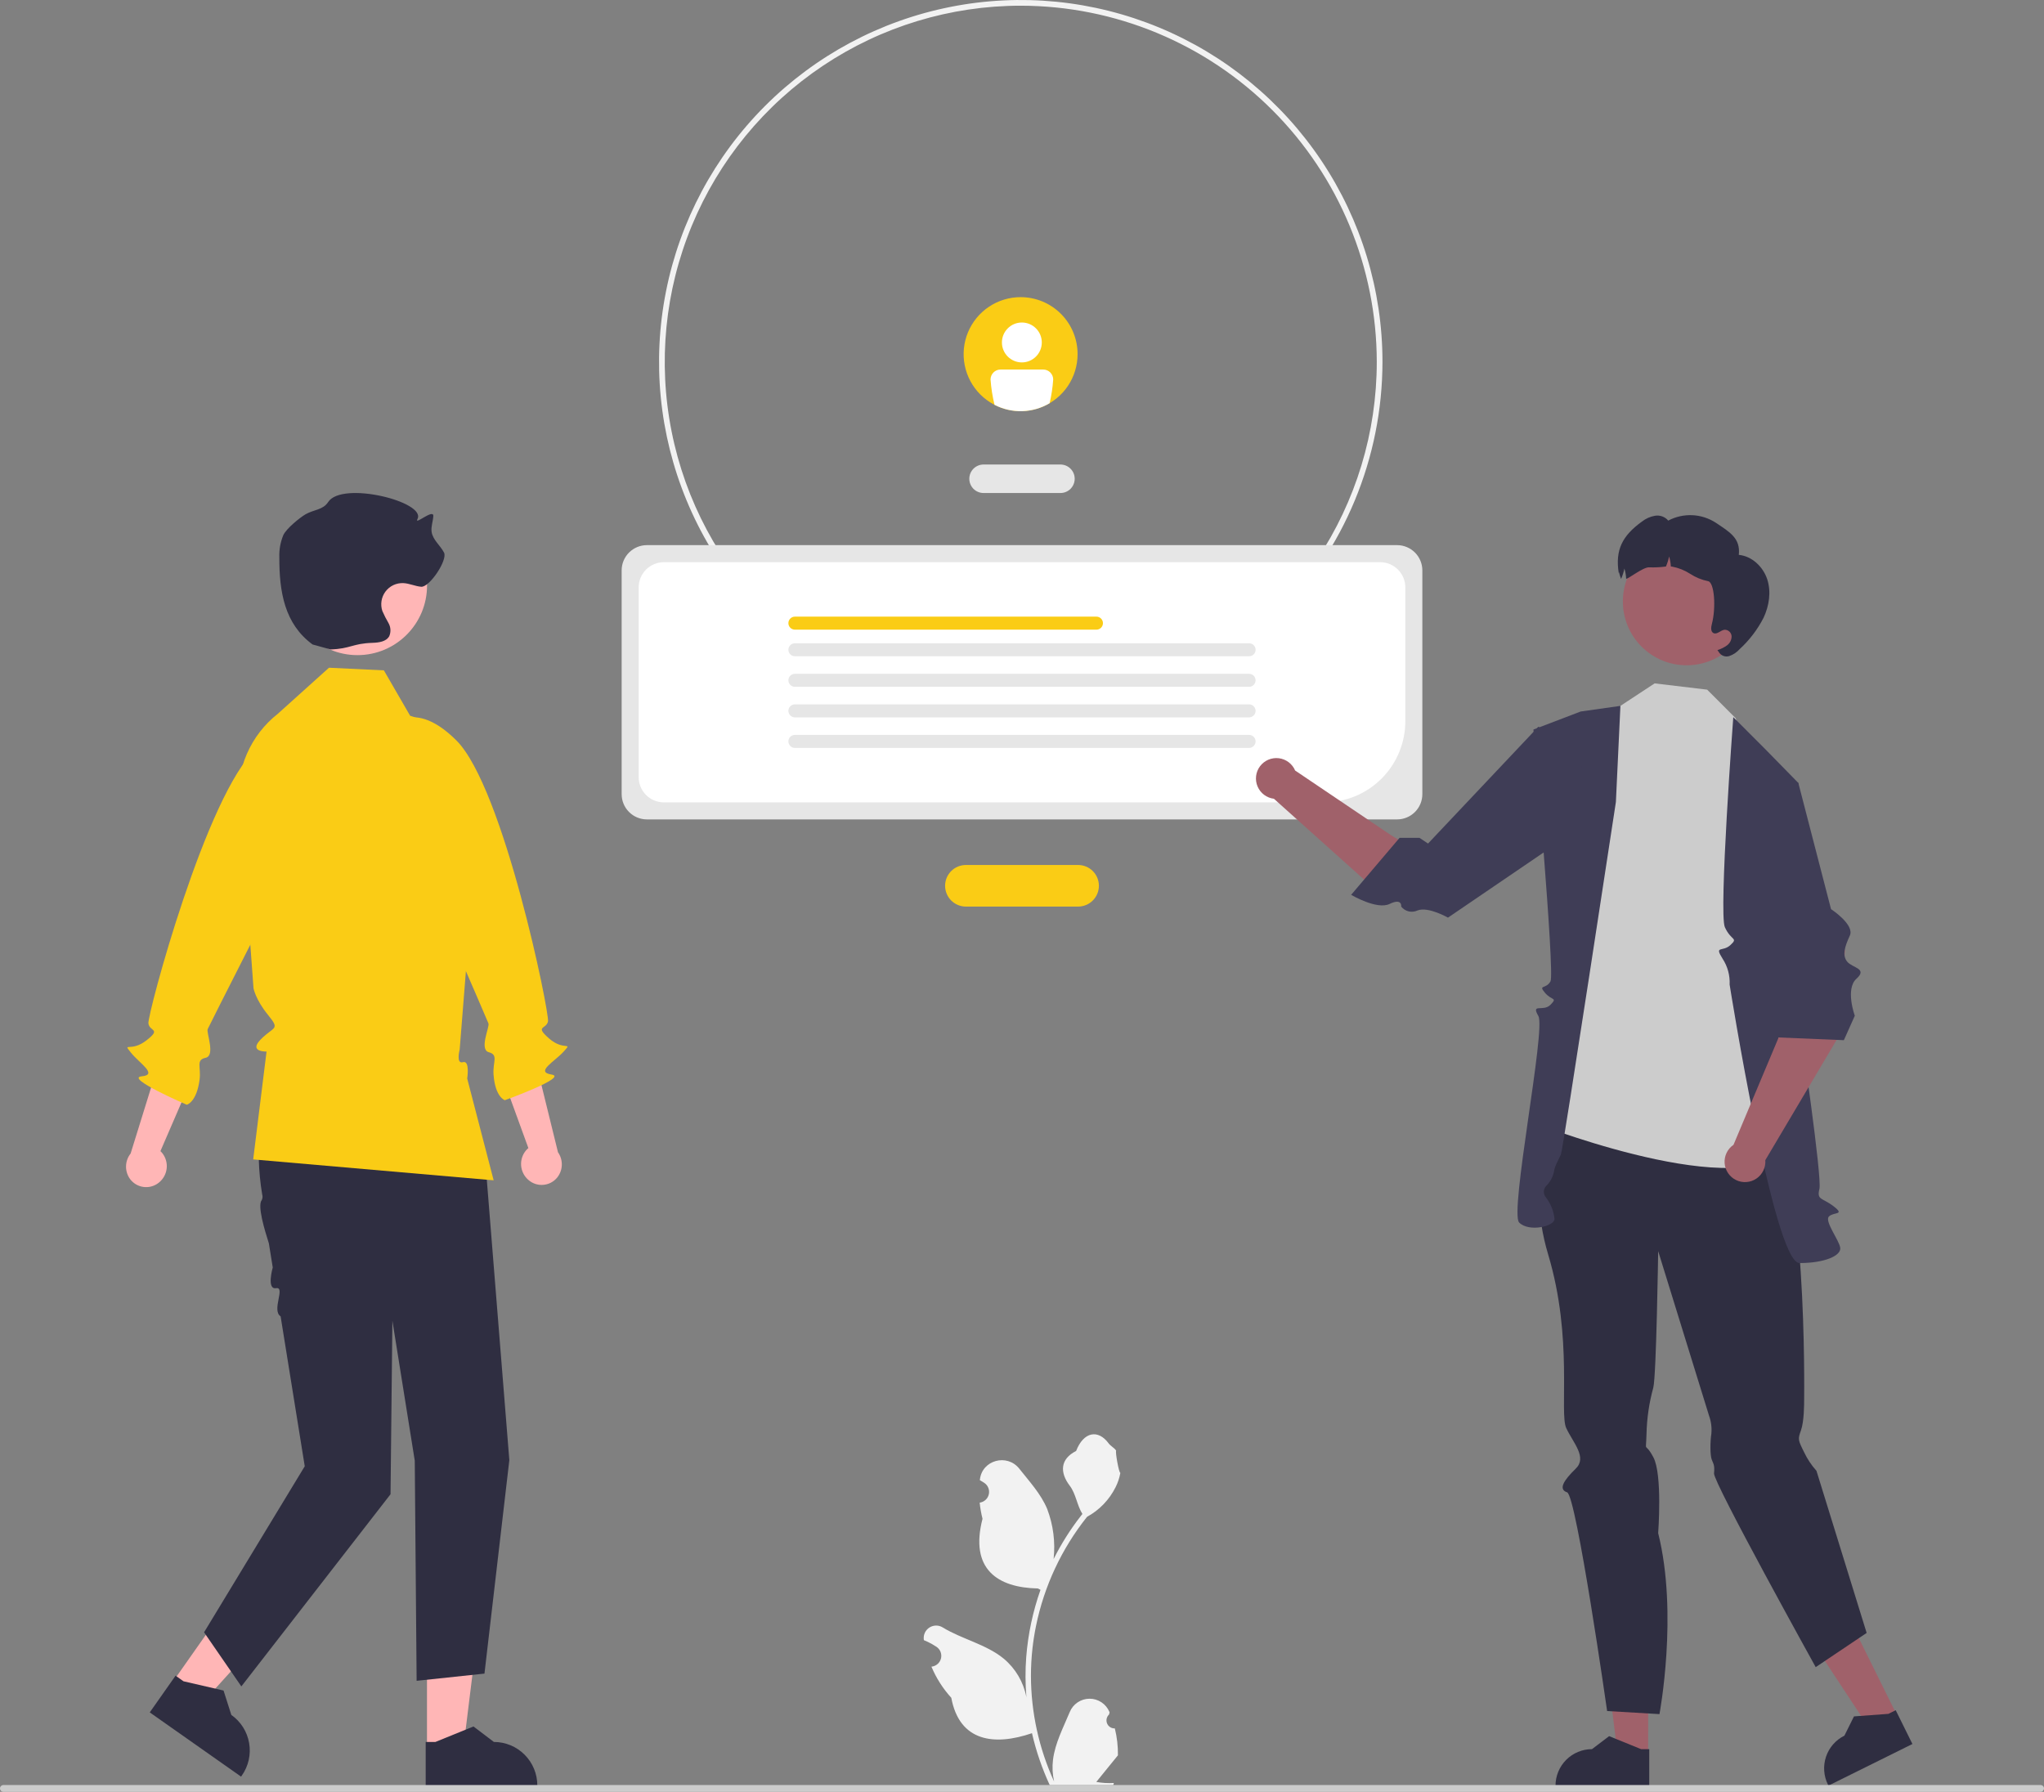 <svg width="146" height="128" viewBox="0 0 146 128" fill="none" xmlns="http://www.w3.org/2000/svg">
<rect x="0" y="0" width="146" height="128" fill="#808080" stroke="none"/>
<g clip-path="url(#clip0_45_3357)">
<path d="M79.631 123.469C79.514 123.474 79.398 123.443 79.299 123.381C79.2 123.318 79.123 123.226 79.078 123.118C79.033 123.01 79.022 122.891 79.047 122.776C79.072 122.662 79.131 122.558 79.217 122.478L79.256 122.322C79.251 122.31 79.246 122.297 79.241 122.285C79.123 122.006 78.925 121.769 78.673 121.602C78.421 121.436 78.125 121.347 77.823 121.349C77.52 121.35 77.225 121.44 76.974 121.609C76.723 121.777 76.527 122.016 76.412 122.296C75.949 123.411 75.36 124.528 75.215 125.707C75.151 126.228 75.178 126.757 75.294 127.269C74.207 124.896 73.643 122.318 73.639 119.708C73.639 119.053 73.676 118.399 73.748 117.748C73.808 117.214 73.892 116.685 73.999 116.159C74.581 113.305 75.832 110.63 77.648 108.354C78.527 107.874 79.238 107.136 79.685 106.239C79.847 105.917 79.961 105.573 80.025 105.218C79.925 105.231 79.651 103.72 79.725 103.627C79.587 103.417 79.34 103.313 79.189 103.108C78.438 102.09 77.404 102.268 76.865 103.651C75.711 104.234 75.7 105.2 76.408 106.129C76.858 106.72 76.92 107.52 77.315 108.152C77.274 108.204 77.232 108.255 77.191 108.307C76.448 109.263 75.801 110.289 75.258 111.371C75.39 110.159 75.233 108.932 74.799 107.793C74.359 106.731 73.534 105.836 72.808 104.918C71.935 103.815 70.147 104.296 69.993 105.694C69.992 105.708 69.99 105.722 69.989 105.735C70.097 105.796 70.202 105.861 70.305 105.929C70.435 106.016 70.536 106.14 70.594 106.285C70.652 106.43 70.665 106.589 70.631 106.741C70.598 106.894 70.519 107.033 70.405 107.139C70.291 107.246 70.147 107.316 69.993 107.34L69.977 107.342C70.016 107.731 70.084 108.117 70.18 108.496C69.249 112.101 71.26 113.414 74.132 113.473C74.195 113.506 74.257 113.538 74.321 113.569C73.775 115.115 73.433 116.726 73.303 118.361C73.229 119.326 73.234 120.294 73.316 121.258L73.311 121.224C73.103 120.152 72.532 119.185 71.694 118.486C70.449 117.463 68.691 117.086 67.348 116.264C67.205 116.172 67.039 116.123 66.87 116.123C66.7 116.123 66.534 116.171 66.391 116.262C66.248 116.353 66.133 116.483 66.062 116.636C65.99 116.79 65.964 116.961 65.986 117.13C65.988 117.142 65.99 117.154 65.992 117.166C66.192 117.247 66.386 117.341 66.575 117.447C66.683 117.508 66.788 117.572 66.892 117.641C67.022 117.728 67.122 117.852 67.18 117.997C67.239 118.141 67.251 118.301 67.218 118.453C67.184 118.606 67.105 118.744 66.991 118.851C66.877 118.958 66.734 119.028 66.579 119.052L66.564 119.054C66.552 119.056 66.543 119.057 66.531 119.059C66.873 119.876 67.353 120.628 67.95 121.283C68.533 124.43 71.035 124.729 73.711 123.812H73.713C74.006 125.089 74.432 126.332 74.982 127.521H79.517C79.534 127.47 79.548 127.418 79.563 127.368C79.143 127.394 78.722 127.369 78.308 127.293C78.644 126.88 78.981 126.463 79.317 126.05C79.325 126.043 79.332 126.034 79.338 126.026C79.509 125.814 79.681 125.605 79.852 125.393L79.852 125.393C79.861 124.745 79.787 124.098 79.631 123.469Z" fill="#F2F2F2"/>
<path d="M72.912 51.709C67.802 51.709 62.806 50.193 58.558 47.352C54.309 44.511 50.997 40.473 49.042 35.748C47.086 31.024 46.575 25.826 47.572 20.811C48.569 15.795 51.029 11.188 54.642 7.573C58.256 3.957 62.859 1.494 67.871 0.497C72.883 -0.501 78.078 0.011 82.799 1.968C87.52 3.925 91.555 7.239 94.394 11.491C97.233 15.742 98.748 20.741 98.748 25.854C98.74 32.709 96.016 39.281 91.172 44.128C86.329 48.975 79.761 51.701 72.912 51.709ZM72.912 0.407C67.882 0.407 62.966 1.9 58.784 4.696C54.602 7.492 51.343 11.466 49.418 16.116C47.493 20.766 46.989 25.883 47.971 30.819C48.952 35.755 51.374 40.289 54.93 43.848C58.487 47.407 63.018 49.831 67.951 50.813C72.883 51.795 77.996 51.291 82.643 49.365C87.29 47.439 91.261 44.177 94.055 39.992C96.85 35.807 98.341 30.887 98.341 25.854C98.334 19.108 95.652 12.64 90.885 7.869C86.117 3.098 79.654 0.415 72.912 0.407Z" fill="#F2F2F2"/>
<path d="M75.746 35.219H70.254C69.984 35.219 69.725 35.112 69.534 34.921C69.344 34.73 69.237 34.471 69.237 34.201C69.237 33.931 69.344 33.672 69.534 33.481C69.725 33.291 69.984 33.183 70.254 33.183H75.746C76.016 33.183 76.275 33.291 76.466 33.481C76.656 33.672 76.764 33.931 76.764 34.201C76.764 34.471 76.656 34.73 76.466 34.921C76.275 35.112 76.016 35.219 75.746 35.219Z" fill="#E6E6E6"/>
<path d="M77.008 64.762H68.992C68.598 64.762 68.22 64.605 67.942 64.327C67.664 64.048 67.507 63.67 67.507 63.276C67.507 62.882 67.664 62.504 67.942 62.226C68.22 61.947 68.598 61.791 68.992 61.791H77.008C77.402 61.791 77.779 61.947 78.058 62.226C78.336 62.504 78.493 62.882 78.493 63.276C78.493 63.67 78.336 64.048 78.058 64.327C77.779 64.605 77.402 64.762 77.008 64.762Z" fill="#FACC15"/>
<path d="M99.795 58.535H46.205C45.727 58.534 45.27 58.344 44.932 58.006C44.594 57.669 44.404 57.21 44.404 56.733V40.745C44.404 40.267 44.594 39.809 44.932 39.471C45.27 39.133 45.727 38.943 46.205 38.942H99.795C100.273 38.943 100.73 39.133 101.068 39.471C101.406 39.809 101.596 40.267 101.596 40.745V56.733C101.596 57.21 101.406 57.669 101.068 58.006C100.73 58.344 100.273 58.534 99.795 58.535Z" fill="#E6E6E6"/>
<path d="M94.588 57.319H47.42C46.943 57.319 46.485 57.129 46.147 56.791C45.809 56.453 45.62 55.995 45.619 55.517V41.961C45.62 41.483 45.809 41.025 46.147 40.688C46.485 40.35 46.943 40.16 47.42 40.159H98.58C99.058 40.16 99.516 40.35 99.853 40.688C100.191 41.025 100.381 41.483 100.381 41.961V51.522C100.38 53.059 99.769 54.532 98.683 55.619C97.597 56.706 96.124 57.318 94.588 57.319Z" fill="white"/>
<path d="M78.318 44.98H56.779C56.656 44.98 56.537 44.931 56.45 44.844C56.363 44.757 56.314 44.639 56.314 44.515C56.314 44.392 56.363 44.274 56.45 44.187C56.537 44.099 56.656 44.05 56.779 44.05H78.318C78.441 44.05 78.559 44.099 78.646 44.187C78.733 44.274 78.782 44.392 78.782 44.515C78.782 44.639 78.733 44.757 78.646 44.844C78.559 44.931 78.441 44.98 78.318 44.98Z" fill="#FACC15"/>
<path d="M89.221 46.881H56.779C56.656 46.881 56.537 46.832 56.45 46.745C56.363 46.658 56.314 46.54 56.314 46.416C56.314 46.293 56.363 46.175 56.45 46.088C56.537 46.001 56.656 45.952 56.779 45.952H89.221C89.344 45.952 89.463 46.001 89.55 46.088C89.637 46.175 89.686 46.293 89.686 46.416C89.686 46.54 89.637 46.658 89.55 46.745C89.463 46.832 89.344 46.881 89.221 46.881Z" fill="#E6E6E6"/>
<path d="M89.221 49.063H56.779C56.718 49.063 56.657 49.052 56.601 49.028C56.544 49.005 56.493 48.971 56.45 48.928C56.406 48.884 56.372 48.833 56.349 48.777C56.325 48.72 56.313 48.66 56.313 48.599C56.313 48.537 56.325 48.477 56.349 48.42C56.372 48.364 56.406 48.313 56.45 48.27C56.493 48.226 56.544 48.192 56.601 48.169C56.657 48.145 56.718 48.134 56.779 48.134H89.221C89.344 48.134 89.462 48.183 89.549 48.27C89.636 48.357 89.685 48.475 89.685 48.599C89.685 48.722 89.636 48.84 89.549 48.927C89.462 49.014 89.344 49.063 89.221 49.063Z" fill="#E6E6E6"/>
<path d="M89.221 51.246H56.779C56.718 51.246 56.657 51.234 56.601 51.211C56.544 51.187 56.493 51.153 56.45 51.11C56.406 51.067 56.372 51.015 56.349 50.959C56.325 50.902 56.313 50.842 56.313 50.781C56.313 50.72 56.325 50.659 56.349 50.603C56.372 50.546 56.406 50.495 56.45 50.452C56.493 50.409 56.544 50.374 56.601 50.351C56.657 50.328 56.718 50.316 56.779 50.316H89.221C89.344 50.316 89.462 50.365 89.549 50.452C89.636 50.54 89.685 50.658 89.685 50.781C89.685 50.904 89.636 51.022 89.549 51.109C89.462 51.196 89.344 51.245 89.221 51.246Z" fill="#E6E6E6"/>
<path d="M89.221 53.428H56.779C56.718 53.428 56.657 53.416 56.601 53.393C56.544 53.369 56.493 53.335 56.45 53.292C56.406 53.249 56.372 53.198 56.349 53.141C56.325 53.085 56.313 53.024 56.313 52.963C56.313 52.902 56.325 52.841 56.349 52.785C56.372 52.728 56.406 52.677 56.45 52.634C56.493 52.591 56.544 52.557 56.601 52.533C56.657 52.51 56.718 52.498 56.779 52.498H89.221C89.344 52.498 89.462 52.547 89.549 52.635C89.636 52.722 89.685 52.84 89.685 52.963C89.685 53.086 89.636 53.204 89.549 53.291C89.462 53.379 89.344 53.428 89.221 53.428Z" fill="#E6E6E6"/>
<path d="M117.726 125.371L115.549 125.371L114.514 116.967L117.727 116.968L117.726 125.371Z" fill="#A0616A"/>
<path d="M117.803 127.643L111.108 127.643V127.559C111.108 126.867 111.383 126.204 111.871 125.715C112.36 125.226 113.023 124.951 113.714 124.951L114.937 124.023L117.219 124.951L117.803 124.951L117.803 127.643Z" fill="#2F2E41"/>
<path d="M135.525 122.581L133.574 123.548L128.918 116.479L131.797 115.051L135.525 122.581Z" fill="#A0616A"/>
<path d="M136.602 124.584L130.603 127.558L130.565 127.482C130.259 126.862 130.21 126.146 130.431 125.49C130.652 124.835 131.124 124.295 131.743 123.988L132.427 122.612L134.884 122.431L135.408 122.171L136.602 124.584Z" fill="#2F2E41"/>
<path d="M111.277 80.203C111.277 80.203 108.799 83.66 110.588 89.632C112.376 95.605 111.372 100.945 111.874 102.016C112.376 103.086 113.387 104.103 112.552 104.915C111.717 105.727 111.277 106.387 111.937 106.607C112.596 106.827 114.795 122.229 114.795 122.229L118.533 122.449C118.533 122.449 119.887 115.295 118.441 109.52C118.441 109.52 118.758 105.329 118.096 104.097C117.434 102.866 117.563 103.977 117.608 102.431C117.633 101.314 117.796 100.203 118.093 99.126C118.313 98.246 118.441 89.375 118.441 89.375L122.079 101.146C122.225 101.552 122.28 101.985 122.24 102.414C122.15 103.02 122.149 103.927 122.259 104.244C122.37 104.561 122.493 104.627 122.431 105.254C122.37 105.881 129.693 119.093 129.693 119.093L133.332 116.65L129.747 105.067C129.391 104.672 129.095 104.227 128.868 103.746C128.428 102.866 128.411 102.818 128.639 102.182C128.868 101.546 128.868 100.307 128.868 99.936C128.868 99.566 129.096 82.734 126.233 80.258C123.37 77.782 111.277 80.203 111.277 80.203Z" fill="#2F2E41"/>
<path d="M124.719 53.424L123.974 51.302L121.94 49.266L118.187 48.818L115.744 50.425L113.482 52.657L110.14 80.413C110.14 80.413 125.923 86.503 127.991 81.392L124.719 53.424Z" fill="#CCCCCC"/>
<path d="M125.999 53.424L123.806 51.23C123.806 51.23 122.759 65.251 123.205 66.237C123.651 67.223 124.177 66.971 123.609 67.504C123.041 68.037 122.431 67.508 123.041 68.485C123.401 69.033 123.577 69.681 123.545 70.336C123.545 70.336 126.703 90.227 128.534 90.227C130.365 90.227 131.511 89.691 131.446 89.145C131.382 88.599 130.302 87.239 130.638 86.901C130.975 86.563 131.805 86.818 130.983 86.181C130.161 85.545 129.754 85.748 129.958 84.934C130.161 84.12 128.606 73.563 128.606 73.563L128.454 55.931L125.999 53.424Z" fill="#3F3D56"/>
<path d="M115.744 50.425L112.905 50.827L109.53 52.116C109.53 52.116 111.072 69.518 110.75 70.101C110.428 70.684 109.856 70.32 110.345 70.909C110.835 71.498 111.275 71.237 110.75 71.775C110.224 72.312 109.34 71.631 109.884 72.582C110.428 73.534 107.807 86.632 108.513 87.335C109.219 88.038 111.037 87.6 111.037 87.082C110.982 86.522 110.771 85.99 110.428 85.545C110.33 85.432 110.275 85.287 110.275 85.138C110.275 84.988 110.33 84.843 110.428 84.731C110.716 84.453 110.914 84.095 110.996 83.703C111.038 83.305 111.349 82.817 111.499 82.45C111.649 82.084 115.421 57.29 115.421 57.29L115.744 50.425Z" fill="#3F3D56"/>
<path d="M103.63 64.127L104.911 63.458C103.312 62.015 99.345 59.654 99.345 59.654L92.509 55.042C92.409 54.806 92.248 54.601 92.044 54.447C91.839 54.293 91.598 54.195 91.344 54.164C91.089 54.133 90.832 54.17 90.596 54.27C90.361 54.371 90.156 54.532 90.002 54.736C89.848 54.941 89.751 55.183 89.721 55.437C89.69 55.692 89.727 55.95 89.828 56.185C89.928 56.421 90.089 56.626 90.294 56.779C90.499 56.933 90.741 57.029 90.995 57.06L98.657 63.929L103.63 64.127Z" fill="#A0616A"/>
<path d="M112.989 59.038L113.002 53.412L109.879 51.917L102.003 60.259L101.393 59.852H99.969L96.51 63.923C96.51 63.923 98.352 65.016 99.262 64.572C100.172 64.127 100.087 64.766 100.087 64.766C100.222 64.936 100.41 65.055 100.621 65.105C100.832 65.154 101.054 65.131 101.25 65.04C102.003 64.738 103.427 65.552 103.427 65.552L112.989 59.038Z" fill="#3F3D56"/>
<path d="M120.474 47.525C122.989 47.525 125.028 45.485 125.028 42.968C125.028 40.451 122.989 38.41 120.474 38.41C117.958 38.41 115.919 40.451 115.919 42.968C115.919 45.485 117.958 47.525 120.474 47.525Z" fill="#A0616A"/>
<path d="M125.971 44.125C125.541 44.967 124.964 45.725 124.268 46.364C124.068 46.591 123.812 46.764 123.526 46.864C123.383 46.911 123.227 46.906 123.087 46.85C122.947 46.794 122.83 46.69 122.758 46.557L122.674 46.442C122.918 46.367 123.148 46.253 123.356 46.104C123.459 46.029 123.542 45.931 123.6 45.817C123.657 45.703 123.687 45.577 123.686 45.45C123.678 45.322 123.622 45.203 123.528 45.116C123.434 45.03 123.311 44.983 123.183 44.986C122.899 45.019 122.645 45.352 122.39 45.224C122.184 45.119 122.213 44.819 122.272 44.593C122.589 43.411 122.457 41.579 122.001 41.515C121.547 41.423 121.115 41.246 120.727 40.993C120.338 40.741 119.904 40.566 119.449 40.479C119.416 40.475 119.383 40.472 119.347 40.469C119.334 40.226 119.292 39.985 119.221 39.751C119.172 39.998 119.096 40.238 118.996 40.469C118.601 40.523 118.203 40.543 117.805 40.529C117.381 40.48 116.163 41.468 116.154 41.332C116.141 41.089 116.098 40.847 116.028 40.614C115.978 40.86 115.903 41.101 115.802 41.331C115.798 41.341 115.795 41.349 115.791 41.358C115.661 41.042 115.624 40.689 115.627 40.953C115.355 39.273 115.895 38.262 117.272 37.266C117.547 37.047 117.874 36.901 118.221 36.842C118.394 36.814 118.571 36.831 118.736 36.892C118.901 36.953 119.047 37.055 119.16 37.189C119.689 36.909 120.283 36.776 120.881 36.803C121.478 36.83 122.058 37.017 122.559 37.343C123.55 38.007 124.332 38.449 124.2 39.637C125.139 39.727 125.932 40.482 126.229 41.377C126.523 42.273 126.37 43.272 125.971 44.125Z" fill="#2F2E41"/>
<path d="M131.785 67.872L128.517 67.404C127.412 69.253 127.02 74.174 127.02 74.174L123.822 81.78C123.61 81.924 123.44 82.121 123.329 82.352C123.217 82.582 123.169 82.838 123.187 83.094C123.206 83.349 123.292 83.595 123.436 83.807C123.58 84.019 123.778 84.189 124.008 84.3C124.239 84.411 124.495 84.459 124.75 84.44C125.005 84.421 125.251 84.335 125.462 84.19C125.674 84.046 125.843 83.848 125.954 83.617C126.065 83.386 126.113 83.13 126.094 82.875L131.344 74.023L131.785 67.872Z" fill="#A0616A"/>
<path d="M124.261 56.535L125.646 54.626L128.453 55.932L130.788 64.945C130.788 64.945 132.493 66.055 132.13 66.838C131.766 67.622 131.572 68.254 131.948 68.703C132.324 69.151 133.419 69.184 132.604 69.916C131.788 70.648 132.486 72.56 132.486 72.56L131.705 74.306L126.822 74.102L124.261 56.535Z" fill="#3F3D56"/>
<path d="M11.339 84.488C11.647 84.246 11.849 83.893 11.901 83.505C11.954 83.116 11.852 82.723 11.619 82.408C11.57 82.345 11.517 82.285 11.459 82.231L13.543 77.413L11.473 75.495L9.33 82.403C9.123 82.662 9.008 82.982 9.002 83.314C8.996 83.645 9.1 83.969 9.297 84.235C9.411 84.385 9.554 84.512 9.716 84.607C9.879 84.702 10.059 84.765 10.245 84.79C10.432 84.816 10.622 84.805 10.804 84.757C10.987 84.709 11.158 84.626 11.308 84.512C11.319 84.504 11.329 84.496 11.339 84.488Z" fill="#FFB6B6"/>
<path d="M23.451 53.236C23.451 53.236 21.908 50.3 18.328 53.47C14.748 56.641 10.517 72.511 10.6 73.108C10.682 73.704 11.557 73.468 10.45 74.327C9.343 75.186 8.731 74.414 9.343 75.186C9.955 75.958 11.323 76.776 10.112 76.89C8.9 77.005 13.342 78.918 13.342 78.918C13.342 78.918 14.041 78.75 14.255 77.136C14.376 76.23 13.968 75.716 14.686 75.565C15.404 75.414 14.731 73.775 14.834 73.517C14.938 73.26 20.672 61.999 20.672 61.999L23.451 53.236Z" fill="#FACC15"/>
<path d="M30.499 124.937L33.091 124.937L34.325 114.93L30.498 114.93L30.499 124.937Z" fill="#FFB6B6"/>
<path d="M30.407 127.643L38.38 127.643V127.542C38.38 126.719 38.053 125.929 37.471 125.347C36.889 124.764 36.1 124.437 35.277 124.437H35.276L33.82 123.332L31.103 124.437L30.407 124.437L30.407 127.643Z" fill="#2F2E41"/>
<path d="M12.328 120.165L14.448 121.657L21.209 114.181L18.079 111.979L12.328 120.165Z" fill="#FFB6B6"/>
<path d="M10.697 122.326L17.219 126.915L17.277 126.832C17.75 126.159 17.937 125.324 17.795 124.513C17.654 123.702 17.197 122.98 16.523 122.506L15.967 120.764L13.109 120.104L12.54 119.704L10.697 122.326Z" fill="#2F2E41"/>
<path d="M20.17 75.154L19.954 75.615C18.538 78.642 18.176 82.025 18.727 85.322C18.767 85.451 18.76 85.59 18.704 85.713C18.363 86.114 18.899 87.854 19.206 88.826L19.482 90.544C19.482 90.544 19.023 92.14 19.72 92.022C20.417 91.905 19.379 93.607 20.044 94.034L21.768 104.743L14.576 116.605L17.239 120.47L27.895 106.742L28.028 94.347L29.626 104.343L29.759 120.07L34.605 119.555L36.381 104.307L34.687 83.22L32.023 74.077L20.17 75.154Z" fill="#2F2E41"/>
<path d="M23.499 47.7L27.42 47.887L29.294 51.128C30.126 51.378 30.891 51.811 31.532 52.396C32.174 52.981 32.676 53.702 33.002 54.508L34.222 57.526L32.834 74.976C32.834 74.976 32.555 76.031 33.068 75.877C33.581 75.723 33.372 77.046 33.372 77.046L35.261 84.317L18.085 82.823L19.039 75.119C19.039 75.119 17.713 75.162 18.645 74.229C19.578 73.296 20.031 73.593 19.135 72.49C18.24 71.387 18.107 70.587 18.107 70.587L17.707 65.123L17.048 57.432C16.944 56.212 17.144 54.985 17.631 53.861C18.118 52.737 18.876 51.752 19.838 50.995L23.499 47.7Z" fill="#FACC15"/>
<path d="M25.532 46.8C28.278 46.8 30.504 44.573 30.504 41.825C30.504 39.077 28.278 36.85 25.532 36.85C22.786 36.85 20.56 39.077 20.56 41.825C20.56 44.573 22.786 46.8 25.532 46.8Z" fill="#FFB6B6"/>
<path d="M23.611 46.393C25.038 46.346 25.167 45.969 26.594 45.922C27.048 45.907 27.584 45.844 27.804 45.446C27.868 45.297 27.896 45.135 27.887 44.973C27.878 44.811 27.831 44.653 27.751 44.512C27.588 44.233 27.441 43.944 27.311 43.647C27.233 43.415 27.213 43.166 27.252 42.924C27.291 42.682 27.388 42.453 27.535 42.257C27.683 42.06 27.875 41.903 28.097 41.798C28.319 41.694 28.563 41.644 28.808 41.655C29.242 41.674 29.65 41.878 30.083 41.915C30.676 41.967 31.989 40.005 31.716 39.475C31.45 38.959 30.914 38.569 30.83 37.995C30.775 37.619 30.93 37.246 30.951 36.867C30.983 36.305 29.559 37.572 29.82 37.073C30.459 35.85 24.431 34.333 23.439 35.865C23.068 36.438 22.407 36.399 21.817 36.743C21.431 36.969 20.456 37.747 20.235 38.232C20.031 38.726 19.935 39.259 19.952 39.794C19.943 42.281 20.322 44.569 22.327 46.039" fill="#2F2E41"/>
<path d="M37.726 84.274C37.432 84.014 37.252 83.65 37.223 83.259C37.194 82.868 37.319 82.481 37.571 82.181C37.623 82.121 37.68 82.065 37.741 82.014L35.947 77.081L38.129 75.289L39.856 82.313C40.047 82.584 40.143 82.91 40.129 83.242C40.115 83.573 39.992 83.89 39.779 84.144C39.656 84.287 39.507 84.404 39.339 84.49C39.171 84.575 38.987 84.627 38.8 84.641C38.612 84.656 38.423 84.633 38.243 84.575C38.064 84.516 37.898 84.423 37.755 84.3C37.745 84.292 37.735 84.283 37.726 84.274Z" fill="#FFB6B6"/>
<path d="M27.5 52.354C27.5 52.354 29.215 49.516 32.6 52.894C35.984 56.273 39.261 72.368 39.143 72.958C39.025 73.549 38.166 73.261 39.219 74.184C40.273 75.108 40.93 74.374 40.273 75.108C39.616 75.842 38.201 76.576 39.404 76.763C40.607 76.95 36.059 78.594 36.059 78.594C36.059 78.594 35.371 78.385 35.253 76.762C35.187 75.85 35.625 75.361 34.917 75.167C34.209 74.973 34.979 73.378 34.891 73.114C34.803 72.851 29.751 61.268 29.751 61.268L27.5 52.354Z" fill="#FACC15"/>
<path d="M76.97 25.299C76.97 26.104 76.732 26.892 76.285 27.561C75.838 28.231 75.202 28.753 74.459 29.062C73.715 29.37 72.897 29.451 72.108 29.294C71.318 29.137 70.593 28.75 70.023 28.18C69.454 27.611 69.066 26.885 68.909 26.095C68.752 25.305 68.832 24.486 69.14 23.742C69.448 22.998 69.969 22.362 70.639 21.914C71.308 21.466 72.094 21.227 72.899 21.227C73.434 21.227 73.963 21.331 74.458 21.536C74.952 21.74 75.401 22.04 75.779 22.418C76.157 22.796 76.457 23.245 76.661 23.74C76.866 24.234 76.971 24.764 76.97 25.299Z" fill="#FACC15"/>
<path d="M72.99 25.889C73.777 25.889 74.414 25.251 74.414 24.464C74.414 23.677 73.777 23.039 72.99 23.039C72.204 23.039 71.566 23.677 71.566 24.464C71.566 25.251 72.204 25.889 72.99 25.889Z" fill="white"/>
<path d="M74.517 26.398H71.465C71.276 26.398 71.095 26.473 70.962 26.607C70.829 26.741 70.753 26.922 70.753 27.111C70.797 27.721 70.892 28.326 71.038 28.92C71.65 29.236 72.332 29.391 73.02 29.371C73.708 29.35 74.38 29.155 74.972 28.804C75.103 28.248 75.189 27.681 75.229 27.111C75.229 26.922 75.153 26.741 75.02 26.607C74.886 26.473 74.706 26.398 74.517 26.398Z" fill="white"/>
<path d="M1.0715e-06 127.758C-9.37439e-05 127.79 0.006 127.821 0.018 127.851C0.03 127.88 0.048 127.907 0.071 127.929C0.093 127.952 0.12 127.97 0.149 127.982C0.179 127.994 0.21 128 0.242 128H145.758C145.822 128 145.884 127.974 145.929 127.929C145.975 127.884 146 127.822 146 127.758C146 127.693 145.975 127.632 145.929 127.586C145.884 127.541 145.822 127.515 145.758 127.515H0.242C0.21 127.515 0.179 127.522 0.149 127.534C0.12 127.546 0.093 127.564 0.071 127.586C0.048 127.609 0.03 127.635 0.018 127.665C0.006 127.694 -9.26638e-05 127.726 1.0715e-06 127.758Z" fill="#CCCCCC"/>
</g>
<defs>
<clipPath id="clip0_45_3357">
<rect width="146" height="128" fill="white"/>
</clipPath>
</defs>
</svg>
